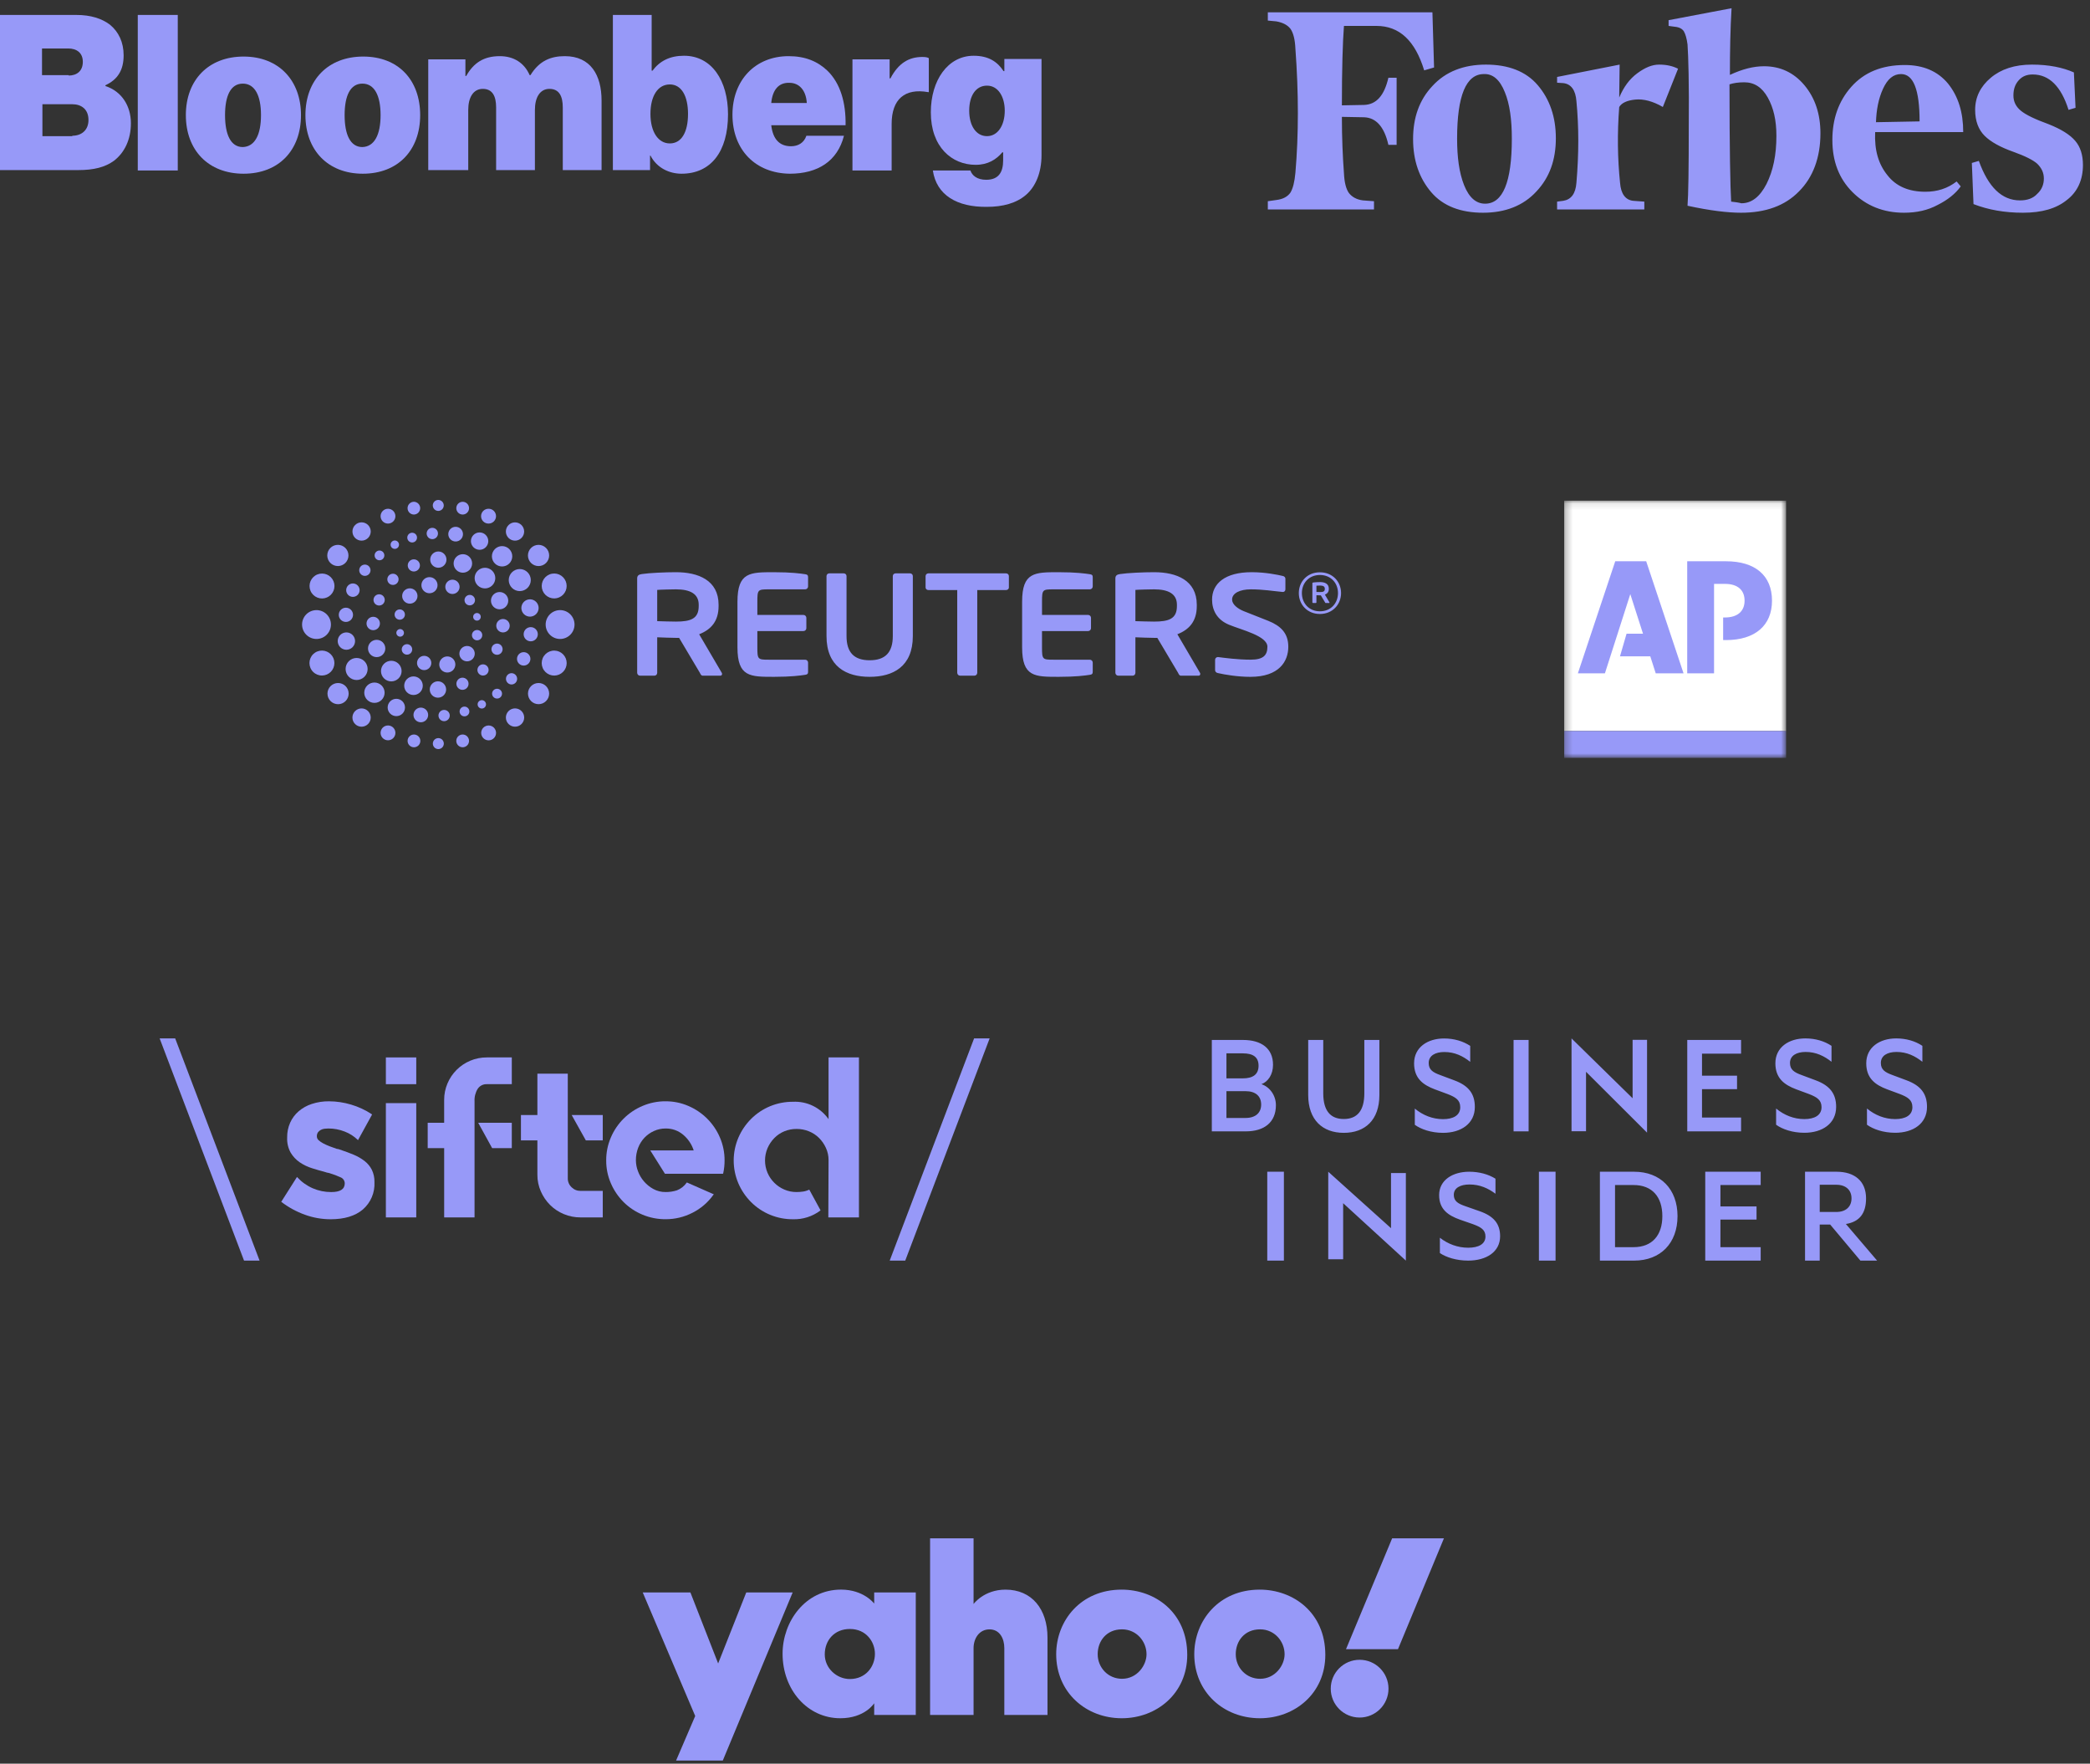 <?xml version="1.0" encoding="UTF-8"?>
<svg xmlns="http://www.w3.org/2000/svg" width="301" height="254" viewBox="0 0 301 254" fill="none">
  <rect x="0" y="0" width="301" height="254" fill="#333333" stroke="none"/>
  <g clip-path="url(#clip0_6876_61270)">
    <path d="M0 2.152H10.997C13.091 2.152 14.662 2.676 15.826 3.548C17.106 4.596 17.805 6.108 17.805 7.97C17.805 10.123 16.932 11.461 15.186 12.276V12.392C17.514 13.149 18.852 15.243 18.852 17.745C18.852 20.131 17.921 21.993 16.408 23.157C15.128 24.087 13.499 24.495 11.288 24.495H0V2.152ZM9.891 10.88C11.055 10.88 11.928 10.239 11.928 8.901C11.928 7.621 11.055 6.981 9.833 6.981H6.051V10.821H9.891V10.88ZM10.415 19.549C11.753 19.549 12.742 18.735 12.742 17.28C12.742 15.709 11.695 15.011 10.415 15.011H6.109V19.607H10.415V19.549Z" fill="#9799F8"></path>
    <path d="M19.842 2.152H25.602V24.553H19.842V2.152Z" fill="#9799F8"></path>
    <path d="M26.766 16.581C26.766 11.52 30.024 8.145 35.086 8.145C40.148 8.145 43.348 11.578 43.348 16.581C43.348 21.644 40.148 25.018 35.086 25.018C30.024 25.018 26.766 21.644 26.766 16.581ZM37.588 16.581C37.588 13.789 36.715 12.043 34.97 12.043C33.224 12.043 32.41 13.789 32.41 16.581C32.41 19.374 33.224 21.178 34.97 21.178C36.715 21.12 37.588 19.374 37.588 16.581Z" fill="#9799F8"></path>
    <path d="M43.988 16.581C43.988 11.52 47.247 8.145 52.309 8.145C57.371 8.145 60.513 11.52 60.513 16.581C60.513 21.644 57.313 25.018 52.251 25.018C47.247 25.018 43.988 21.644 43.988 16.581ZM54.811 16.581C54.811 13.789 53.938 12.043 52.192 12.043C50.447 12.043 49.632 13.789 49.632 16.581C49.632 19.374 50.447 21.178 52.192 21.178C53.938 21.12 54.811 19.374 54.811 16.581Z" fill="#9799F8"></path>
    <path d="M61.676 8.552H67.029V10.938H67.145C68.192 9.076 69.647 8.087 71.975 8.087C74.011 8.087 75.524 9.076 76.28 10.821H76.397C77.677 8.727 79.364 8.087 81.342 8.087C85.066 8.087 86.637 10.821 86.637 14.487V24.495H81.051V15.476C81.051 13.847 80.528 12.8 79.131 12.8C77.735 12.8 77.037 14.08 77.037 15.825V24.495H71.451V15.476C71.451 13.847 70.927 12.8 69.531 12.8C68.134 12.8 67.436 14.08 67.436 15.825V24.495H61.676V8.552Z" fill="#9799F8"></path>
    <path d="M93.677 22.4H93.619V24.495H88.266V2.152H93.851V10.181H93.968C95.015 8.785 96.47 8.028 98.506 8.028C102.521 8.028 104.848 11.636 104.848 16.465C104.848 21.876 102.346 25.018 98.157 25.018C96.412 25.018 94.608 24.204 93.677 22.4ZM99.088 16.407C99.088 13.847 98.157 12.16 96.47 12.16C94.724 12.16 93.677 13.847 93.677 16.407C93.677 18.967 94.782 20.655 96.47 20.655C98.157 20.655 99.088 19.025 99.088 16.407Z" fill="#9799F8"></path>
    <path d="M105.488 16.523C105.488 11.52 108.805 8.087 113.576 8.087C115.962 8.087 117.765 8.843 119.162 10.181C121.024 11.985 121.838 14.778 121.78 18.036H111.074C111.307 20.015 112.238 21.062 113.925 21.062C114.914 21.062 115.787 20.596 116.136 19.549H121.547C120.616 23.215 117.765 25.018 113.751 25.018C108.805 24.96 105.488 21.585 105.488 16.523ZM111.074 14.836H116.194C116.078 12.916 115.031 11.927 113.692 11.927C112.121 11.869 111.249 12.974 111.074 14.836Z" fill="#9799F8"></path>
    <path d="M128.123 11.287H128.239C129.403 9.076 130.915 8.203 132.835 8.203C133.301 8.203 133.592 8.261 133.766 8.378V13.265H133.65C130.334 12.683 128.413 14.254 128.413 17.862V24.553H122.77V8.552H128.123V11.287Z" fill="#9799F8"></path>
    <path d="M134.348 24.553H139.759C139.991 25.251 140.69 25.891 142.028 25.891C143.832 25.891 144.472 24.786 144.472 23.098V21.935H144.355C143.483 22.982 142.261 23.738 140.515 23.738C137.082 23.738 134.057 21.178 134.057 16.174C134.057 11.578 136.5 8.029 140.224 8.029C142.377 8.029 143.657 8.901 144.53 10.24H144.646V8.494H149.999V22.342C149.999 24.902 149.126 26.88 147.788 28.044C146.392 29.266 144.414 29.79 142.144 29.79C137.839 29.848 134.871 28.102 134.348 24.553ZM144.704 15.942C144.704 13.963 143.773 12.334 142.144 12.334C140.573 12.334 139.584 13.731 139.584 15.942C139.584 18.095 140.573 19.607 142.144 19.607C143.715 19.607 144.704 18.036 144.704 15.942Z" fill="#9799F8"></path>
  </g>
  <path d="M249.14 10.785C249.14 7.348 249.199 4.148 249.377 1.185L240.31 2.904V3.733L241.199 3.852C241.851 3.911 242.266 4.148 242.503 4.504C242.74 4.919 242.918 5.511 243.036 6.4C243.155 8.119 243.273 12.03 243.214 18.193C243.214 24.296 243.155 28.148 243.036 29.63C246.296 30.341 248.844 30.637 250.74 30.637C254.296 30.637 257.081 29.63 259.096 27.556C261.11 25.541 262.177 22.696 262.177 19.2C262.177 16.415 261.407 14.104 259.866 12.267C258.325 10.43 256.37 9.541 254.058 9.541C252.518 9.541 250.918 9.956 249.14 10.785ZM249.318 29.037C249.199 27.141 249.081 21.452 249.081 12.148C249.614 11.97 250.325 11.852 251.214 11.852C252.636 11.852 253.762 12.563 254.592 14.045C255.421 15.526 255.836 17.304 255.836 19.556C255.836 22.341 255.362 24.593 254.414 26.489C253.466 28.326 252.281 29.274 250.799 29.274C250.325 29.156 249.851 29.096 249.318 29.037ZM206.296 1.778H182.592V2.963L183.836 3.082C184.784 3.259 185.436 3.615 185.851 4.148C186.266 4.741 186.503 5.689 186.562 6.993C187.036 13.393 187.036 19.378 186.562 24.889C186.444 26.193 186.207 27.141 185.851 27.733C185.436 28.326 184.784 28.682 183.836 28.8L182.592 28.978V30.163H197.881V28.978L196.281 28.859C195.333 28.741 194.681 28.326 194.266 27.793C193.851 27.2 193.614 26.252 193.555 24.948C193.377 22.578 193.258 19.852 193.258 16.83L196.458 16.889C198.177 16.948 199.362 18.252 199.955 20.859H201.14V11.2H199.955C199.362 13.748 198.236 15.052 196.458 15.111L193.258 15.171C193.258 9.837 193.377 6.045 193.555 3.733H198.236C201.555 3.733 203.807 5.867 205.11 10.133L206.533 9.719L206.296 1.778ZM203.51 20.03C203.51 23.111 204.399 25.659 206.118 27.674C207.836 29.689 210.384 30.637 213.584 30.637C216.784 30.637 219.392 29.63 221.288 27.556C223.184 25.541 224.073 22.993 224.073 19.911C224.073 16.83 223.184 14.282 221.466 12.267C219.747 10.252 217.199 9.304 213.999 9.304C210.799 9.304 208.192 10.311 206.296 12.385C204.399 14.4 203.51 16.948 203.51 20.03ZM216.725 13.274C217.436 14.993 217.733 17.245 217.733 19.971C217.733 26.252 216.429 29.334 213.881 29.334C212.577 29.334 211.57 28.445 210.858 26.667C210.147 24.889 209.851 22.637 209.851 19.971C209.851 13.748 211.155 10.667 213.703 10.667C215.007 10.607 216.014 11.496 216.725 13.274ZM266.799 27.674C268.755 29.63 271.244 30.637 274.207 30.637C276.044 30.637 277.644 30.282 279.066 29.511C280.488 28.8 281.614 27.911 282.384 26.845L281.792 26.133C280.488 27.141 279.007 27.615 277.288 27.615C274.918 27.615 273.081 26.845 271.836 25.245C270.533 23.645 269.94 21.63 270.058 19.022H282.74C282.74 16.178 282.029 13.867 280.547 12.03C279.066 10.252 276.992 9.363 274.325 9.363C271.007 9.363 268.458 10.43 266.621 12.504C264.784 14.578 263.896 17.126 263.896 20.148C263.896 23.23 264.844 25.719 266.799 27.674ZM271.184 12.8C271.836 11.378 272.666 10.667 273.792 10.667C275.57 10.667 276.458 12.919 276.458 17.482L270.177 17.6C270.236 15.822 270.533 14.222 271.184 12.8ZM298.681 10.43C297.081 9.719 295.066 9.304 292.636 9.304C290.147 9.304 288.192 9.956 286.71 11.2C285.229 12.445 284.458 13.985 284.458 15.822C284.458 17.422 284.933 18.667 285.821 19.556C286.71 20.445 288.133 21.215 289.97 21.867C291.629 22.459 292.814 23.052 293.407 23.585C293.999 24.178 294.355 24.83 294.355 25.719C294.355 26.548 294.058 27.319 293.407 27.911C292.814 28.563 291.984 28.859 290.918 28.859C288.31 28.859 286.355 26.963 284.992 23.171L283.984 23.467L284.221 29.393C286.355 30.222 288.725 30.637 291.333 30.637C294.058 30.637 296.133 30.045 297.673 28.8C299.214 27.615 299.984 25.896 299.984 23.763C299.984 22.341 299.629 21.156 298.858 20.267C298.088 19.378 296.844 18.608 295.066 17.896C293.11 17.185 291.747 16.534 291.036 15.941C290.325 15.348 289.97 14.637 289.97 13.748C289.97 12.859 290.207 12.148 290.74 11.556C291.273 10.963 291.925 10.726 292.755 10.726C295.125 10.726 296.844 12.445 297.91 15.822L298.918 15.526L298.681 10.43ZM241.673 9.896C240.844 9.482 239.955 9.304 238.947 9.304C237.94 9.304 236.933 9.719 235.807 10.548C234.681 11.378 233.851 12.504 233.199 14.045L233.258 9.304L224.251 11.082V11.911L225.14 11.97C226.266 12.089 226.918 12.978 227.036 14.578C227.392 18.252 227.392 22.163 227.036 26.311C226.918 27.911 226.266 28.741 225.14 28.919L224.251 29.037V30.163H236.814V29.037L235.214 28.919C234.088 28.8 233.436 27.911 233.318 26.311C232.962 22.874 232.903 19.2 233.199 15.408C233.555 14.815 234.325 14.459 235.51 14.341C236.696 14.222 238.058 14.578 239.481 15.408L241.673 9.896Z" fill="#9799F8"></path>
  <g clip-path="url(#clip1_6876_61270)">
    <path d="M82.743 89.943C82.743 90.495 82.524 91.023 82.134 91.413C81.744 91.803 81.215 92.022 80.664 92.022C80.113 92.022 79.584 91.803 79.194 91.413C78.805 91.023 78.585 90.495 78.585 89.943C78.585 89.392 78.805 88.863 79.194 88.473C79.584 88.084 80.113 87.865 80.664 87.865C81.215 87.865 81.744 88.084 82.134 88.473C82.524 88.863 82.743 89.392 82.743 89.943ZM76.359 86.309C76.193 86.306 76.028 86.336 75.873 86.397C75.719 86.458 75.578 86.55 75.46 86.666C75.341 86.782 75.247 86.921 75.183 87.074C75.118 87.227 75.085 87.392 75.085 87.558C75.085 87.724 75.118 87.888 75.183 88.042C75.247 88.195 75.341 88.334 75.46 88.45C75.578 88.566 75.719 88.657 75.873 88.719C76.028 88.78 76.193 88.81 76.359 88.806C76.684 88.797 76.993 88.662 77.219 88.429C77.446 88.195 77.573 87.883 77.573 87.558C77.573 87.233 77.446 86.921 77.219 86.688C76.993 86.454 76.684 86.319 76.359 86.309ZM74.884 81.952C74.673 81.948 74.464 81.986 74.268 82.064C74.072 82.143 73.894 82.259 73.743 82.407C73.593 82.555 73.473 82.731 73.392 82.925C73.31 83.12 73.268 83.329 73.268 83.54C73.268 83.751 73.31 83.96 73.392 84.154C73.473 84.349 73.593 84.525 73.743 84.673C73.894 84.82 74.072 84.937 74.268 85.015C74.464 85.093 74.673 85.132 74.884 85.128C75.301 85.12 75.697 84.95 75.989 84.653C76.281 84.356 76.444 83.956 76.444 83.54C76.444 83.123 76.281 82.724 75.989 82.427C75.697 82.13 75.301 81.959 74.884 81.952ZM72.31 78.647C71.921 78.647 71.548 78.801 71.273 79.077C70.998 79.352 70.843 79.725 70.843 80.114C70.843 80.503 70.998 80.876 71.273 81.151C71.548 81.427 71.921 81.581 72.31 81.581C72.7 81.581 73.073 81.427 73.348 81.151C73.623 80.876 73.778 80.503 73.778 80.114C73.778 79.725 73.623 79.352 73.348 79.077C73.073 78.801 72.7 78.647 72.31 78.647ZM69.073 76.678C68.908 76.678 68.746 76.71 68.594 76.773C68.442 76.836 68.304 76.928 68.188 77.044C68.072 77.16 67.98 77.298 67.917 77.45C67.854 77.602 67.822 77.764 67.822 77.929C67.822 78.093 67.854 78.256 67.917 78.407C67.98 78.559 68.072 78.697 68.188 78.813C68.304 78.929 68.442 79.022 68.594 79.084C68.746 79.147 68.908 79.18 69.073 79.18C69.404 79.18 69.723 79.048 69.957 78.813C70.192 78.579 70.323 78.26 70.323 77.929C70.323 77.597 70.192 77.279 69.957 77.044C69.723 76.81 69.404 76.678 69.073 76.678ZM65.643 75.868C65.502 75.865 65.362 75.89 65.231 75.941C65.1 75.993 64.981 76.071 64.88 76.169C64.779 76.268 64.7 76.385 64.645 76.515C64.59 76.645 64.562 76.784 64.562 76.925C64.562 77.066 64.59 77.206 64.645 77.335C64.7 77.465 64.779 77.583 64.88 77.681C64.981 77.78 65.1 77.858 65.231 77.909C65.362 77.961 65.502 77.986 65.643 77.983C65.92 77.977 66.183 77.863 66.376 77.665C66.57 77.468 66.678 77.202 66.678 76.925C66.678 76.649 66.57 76.383 66.376 76.185C66.183 75.988 65.92 75.874 65.643 75.868ZM62.282 76.016C62.173 76.013 62.065 76.032 61.964 76.072C61.862 76.112 61.77 76.171 61.692 76.247C61.614 76.323 61.552 76.414 61.51 76.514C61.468 76.615 61.446 76.722 61.446 76.831C61.446 76.94 61.468 77.048 61.51 77.148C61.552 77.248 61.614 77.339 61.692 77.415C61.77 77.491 61.862 77.551 61.964 77.591C62.065 77.63 62.173 77.649 62.282 77.647C62.495 77.641 62.697 77.553 62.846 77.401C62.994 77.248 63.077 77.044 63.077 76.831C63.077 76.618 62.994 76.414 62.846 76.261C62.697 76.109 62.495 76.021 62.282 76.016ZM59.358 76.721C59.172 76.721 58.993 76.795 58.861 76.927C58.73 77.058 58.656 77.237 58.656 77.423C58.656 77.609 58.73 77.787 58.861 77.919C58.993 78.051 59.172 78.125 59.358 78.125C59.544 78.125 59.722 78.051 59.854 77.919C59.985 77.787 60.059 77.609 60.059 77.423C60.059 77.237 59.985 77.058 59.854 76.927C59.722 76.795 59.544 76.721 59.358 76.721ZM56.858 77.837C56.698 77.837 56.544 77.9 56.43 78.014C56.317 78.127 56.253 78.281 56.253 78.442C56.253 78.603 56.317 78.757 56.43 78.87C56.544 78.984 56.698 79.047 56.858 79.047C57.019 79.047 57.173 78.984 57.286 78.87C57.4 78.757 57.464 78.603 57.464 78.442C57.464 78.281 57.4 78.127 57.286 78.014C57.173 77.9 57.019 77.837 56.858 77.837ZM54.653 79.284C54.466 79.284 54.288 79.358 54.156 79.49C54.024 79.621 53.95 79.8 53.95 79.986C53.95 80.173 54.024 80.352 54.156 80.483C54.288 80.615 54.466 80.689 54.653 80.689C54.839 80.689 55.018 80.615 55.15 80.483C55.281 80.352 55.355 80.173 55.355 79.986C55.355 79.8 55.281 79.621 55.15 79.49C55.018 79.358 54.839 79.284 54.653 79.284ZM52.569 81.309C52.46 81.306 52.352 81.325 52.251 81.365C52.15 81.405 52.058 81.464 51.98 81.54C51.903 81.616 51.841 81.706 51.799 81.806C51.757 81.906 51.735 82.014 51.735 82.123C51.735 82.231 51.757 82.338 51.799 82.439C51.841 82.539 51.903 82.629 51.98 82.705C52.058 82.781 52.15 82.84 52.251 82.88C52.352 82.92 52.46 82.939 52.569 82.936C52.781 82.931 52.983 82.843 53.131 82.691C53.279 82.539 53.362 82.335 53.362 82.123C53.362 81.91 53.279 81.706 53.131 81.554C52.983 81.402 52.781 81.314 52.569 81.309ZM50.824 84.026C50.568 84.026 50.322 84.128 50.14 84.309C49.959 84.49 49.857 84.737 49.857 84.993C49.857 85.249 49.959 85.495 50.14 85.677C50.322 85.858 50.568 85.96 50.824 85.96C51.08 85.96 51.326 85.858 51.508 85.677C51.689 85.496 51.791 85.25 51.791 84.993C51.791 84.737 51.689 84.491 51.508 84.31C51.326 84.128 51.08 84.026 50.824 84.026ZM49.816 87.518C49.544 87.518 49.283 87.626 49.091 87.819C48.898 88.011 48.79 88.272 48.79 88.544C48.79 88.816 48.898 89.077 49.091 89.269C49.283 89.461 49.544 89.569 49.816 89.569C50.088 89.569 50.349 89.461 50.541 89.269C50.733 89.077 50.842 88.816 50.842 88.544C50.842 88.272 50.733 88.011 50.541 87.819C50.349 87.626 50.088 87.518 49.816 87.518ZM49.887 91.076C49.723 91.076 49.56 91.108 49.409 91.171C49.257 91.234 49.119 91.326 49.003 91.442C48.887 91.558 48.795 91.696 48.732 91.847C48.67 91.999 48.637 92.162 48.637 92.326C48.637 92.49 48.67 92.652 48.732 92.804C48.795 92.956 48.887 93.094 49.003 93.21C49.119 93.326 49.257 93.418 49.409 93.48C49.56 93.543 49.723 93.576 49.887 93.576C50.219 93.576 50.536 93.444 50.771 93.21C51.005 92.975 51.137 92.657 51.137 92.326C51.137 91.994 51.005 91.676 50.771 91.442C50.536 91.208 50.219 91.076 49.887 91.076ZM51.36 94.757C50.939 94.757 50.536 94.924 50.238 95.222C49.94 95.52 49.773 95.923 49.773 96.344C49.773 96.765 49.94 97.169 50.238 97.467C50.536 97.764 50.939 97.932 51.36 97.932C51.781 97.932 52.185 97.764 52.483 97.467C52.78 97.169 52.947 96.765 52.947 96.344C52.947 95.923 52.78 95.52 52.483 95.222C52.185 94.924 51.781 94.757 51.36 94.757ZM53.953 98.295C53.758 98.291 53.565 98.326 53.384 98.399C53.203 98.471 53.038 98.578 52.899 98.715C52.76 98.851 52.65 99.014 52.574 99.193C52.499 99.373 52.46 99.566 52.46 99.761C52.46 99.956 52.499 100.148 52.574 100.328C52.65 100.508 52.76 100.67 52.899 100.807C53.038 100.943 53.203 101.051 53.384 101.123C53.565 101.195 53.758 101.23 53.953 101.227C54.337 101.219 54.703 101.062 54.972 100.788C55.241 100.514 55.392 100.145 55.392 99.761C55.392 99.377 55.241 99.008 54.972 98.734C54.703 98.46 54.337 98.302 53.953 98.295ZM57.078 100.639C56.747 100.639 56.429 100.77 56.195 101.004C55.961 101.238 55.829 101.556 55.829 101.887C55.829 102.218 55.961 102.535 56.195 102.77C56.429 103.004 56.747 103.135 57.078 103.135C57.409 103.135 57.726 103.004 57.96 102.77C58.194 102.535 58.326 102.218 58.326 101.887C58.326 101.556 58.194 101.238 57.96 101.004C57.726 100.77 57.409 100.639 57.078 100.639ZM60.606 101.906C60.326 101.906 60.057 102.018 59.859 102.216C59.66 102.414 59.549 102.683 59.549 102.963C59.549 103.243 59.66 103.512 59.859 103.71C60.057 103.908 60.326 104.02 60.606 104.02C60.886 104.02 61.155 103.908 61.353 103.71C61.551 103.512 61.662 103.243 61.662 102.963C61.662 102.683 61.551 102.414 61.353 102.216C61.155 102.018 60.886 101.906 60.606 101.906ZM63.961 102.238C63.855 102.238 63.749 102.259 63.65 102.3C63.552 102.341 63.462 102.401 63.387 102.476C63.311 102.552 63.252 102.641 63.211 102.74C63.17 102.838 63.149 102.944 63.149 103.05C63.149 103.157 63.17 103.263 63.211 103.361C63.252 103.46 63.311 103.549 63.387 103.625C63.462 103.7 63.552 103.76 63.65 103.801C63.749 103.842 63.855 103.863 63.961 103.863C64.177 103.863 64.383 103.777 64.536 103.625C64.688 103.473 64.773 103.266 64.773 103.05C64.773 102.835 64.688 102.628 64.536 102.476C64.383 102.324 64.177 102.238 63.961 102.238ZM66.894 101.76C66.707 101.76 66.529 101.834 66.397 101.966C66.265 102.097 66.191 102.276 66.191 102.463C66.191 102.649 66.265 102.828 66.397 102.96C66.529 103.092 66.707 103.166 66.894 103.166C67.08 103.166 67.259 103.092 67.391 102.96C67.523 102.828 67.597 102.649 67.597 102.463C67.597 102.277 67.523 102.098 67.391 101.966C67.259 101.834 67.08 101.76 66.894 101.76V101.76ZM69.391 100.833C69.23 100.833 69.077 100.897 68.963 101.01C68.85 101.123 68.786 101.277 68.786 101.437C68.786 101.597 68.85 101.751 68.963 101.864C69.077 101.978 69.23 102.041 69.391 102.041C69.551 102.041 69.704 101.978 69.818 101.864C69.931 101.751 69.995 101.598 69.995 101.437C69.995 101.277 69.931 101.124 69.818 101.01C69.704 100.897 69.551 100.833 69.391 100.833ZM71.596 99.193C71.502 99.191 71.408 99.207 71.32 99.242C71.233 99.276 71.153 99.327 71.085 99.393C71.018 99.459 70.964 99.537 70.927 99.624C70.891 99.711 70.872 99.804 70.872 99.898C70.872 99.992 70.891 100.086 70.927 100.172C70.964 100.259 71.018 100.338 71.085 100.403C71.153 100.469 71.233 100.521 71.32 100.555C71.408 100.589 71.502 100.606 71.596 100.603C71.783 100.603 71.962 100.529 72.094 100.397C72.227 100.264 72.301 100.085 72.301 99.898C72.301 99.711 72.227 99.532 72.094 99.399C71.962 99.267 71.783 99.193 71.596 99.193ZM73.683 96.946C73.467 96.946 73.26 97.032 73.106 97.185C72.954 97.338 72.868 97.545 72.868 97.762C72.868 97.978 72.954 98.186 73.106 98.338C73.26 98.492 73.467 98.577 73.683 98.577C73.896 98.572 74.098 98.484 74.247 98.332C74.396 98.179 74.479 97.975 74.479 97.762C74.479 97.549 74.396 97.345 74.247 97.192C74.098 97.04 73.896 96.951 73.683 96.946ZM75.424 93.921C75.167 93.921 74.921 94.023 74.74 94.204C74.559 94.385 74.457 94.631 74.457 94.888C74.457 95.144 74.559 95.39 74.74 95.571C74.921 95.752 75.167 95.854 75.424 95.854C75.68 95.854 75.926 95.752 76.107 95.571C76.288 95.39 76.39 95.144 76.39 94.888C76.39 94.631 76.288 94.386 76.107 94.204C75.926 94.023 75.68 93.921 75.424 93.921ZM76.435 90.317C76.301 90.317 76.168 90.344 76.045 90.395C75.921 90.446 75.808 90.522 75.713 90.616C75.619 90.711 75.543 90.824 75.492 90.948C75.441 91.071 75.415 91.204 75.415 91.338C75.415 91.472 75.441 91.605 75.492 91.729C75.543 91.852 75.619 91.965 75.713 92.06C75.808 92.154 75.921 92.23 76.045 92.281C76.168 92.332 76.301 92.359 76.435 92.359C76.706 92.359 76.965 92.251 77.157 92.06C77.348 91.868 77.456 91.609 77.456 91.338C77.456 91.067 77.348 90.808 77.157 90.616C76.965 90.425 76.706 90.317 76.435 90.317ZM72.439 89.144C72.183 89.144 71.936 89.246 71.755 89.428C71.573 89.61 71.471 89.856 71.471 90.113C71.471 90.37 71.573 90.616 71.755 90.798C71.936 90.979 72.183 91.081 72.439 91.081C72.696 91.081 72.942 90.979 73.124 90.798C73.306 90.616 73.408 90.37 73.408 90.113C73.408 89.856 73.306 89.61 73.124 89.428C72.942 89.247 72.696 89.144 72.439 89.144ZM68.691 88.283C68.546 88.283 68.406 88.341 68.303 88.443C68.2 88.546 68.142 88.686 68.142 88.831C68.142 88.977 68.2 89.116 68.303 89.219C68.406 89.322 68.546 89.38 68.691 89.38C68.836 89.38 68.976 89.322 69.079 89.219C69.182 89.116 69.239 88.977 69.239 88.831C69.239 88.686 69.182 88.546 69.079 88.443C68.976 88.341 68.836 88.283 68.691 88.283ZM67.654 85.675C67.454 85.675 67.263 85.755 67.121 85.896C66.98 86.038 66.9 86.229 66.9 86.429C66.9 86.629 66.98 86.821 67.121 86.963C67.263 87.104 67.454 87.183 67.654 87.183C67.854 87.183 68.046 87.104 68.188 86.963C68.329 86.821 68.409 86.629 68.409 86.429C68.409 86.229 68.329 86.037 68.188 85.896C68.046 85.754 67.854 85.675 67.654 85.675ZM65.193 83.485C65.055 83.48 64.918 83.504 64.789 83.554C64.66 83.603 64.543 83.679 64.444 83.775C64.345 83.871 64.266 83.985 64.213 84.112C64.159 84.239 64.131 84.376 64.131 84.514C64.131 84.652 64.159 84.788 64.213 84.915C64.266 85.042 64.345 85.157 64.444 85.253C64.543 85.349 64.66 85.424 64.789 85.474C64.918 85.524 65.055 85.547 65.193 85.543C65.46 85.534 65.714 85.422 65.9 85.23C66.086 85.038 66.19 84.781 66.19 84.514C66.19 84.246 66.086 83.989 65.9 83.797C65.714 83.605 65.46 83.493 65.193 83.485ZM61.852 83.115C61.544 83.115 61.248 83.237 61.031 83.455C60.813 83.673 60.691 83.968 60.691 84.276C60.691 84.584 60.813 84.879 61.031 85.097C61.248 85.315 61.544 85.437 61.852 85.437C62.16 85.437 62.455 85.315 62.673 85.097C62.891 84.879 63.013 84.584 63.013 84.276C63.013 83.968 62.891 83.673 62.673 83.455C62.455 83.237 62.16 83.115 61.852 83.115ZM59.022 84.728C58.729 84.728 58.448 84.844 58.241 85.051C58.034 85.258 57.918 85.539 57.918 85.832C57.918 86.125 58.034 86.406 58.241 86.613C58.448 86.82 58.729 86.936 59.022 86.936C59.315 86.936 59.596 86.82 59.803 86.613C60.01 86.406 60.127 86.125 60.127 85.832C60.127 85.539 60.01 85.258 59.803 85.051C59.596 84.844 59.315 84.728 59.022 84.728ZM57.572 87.763C57.375 87.763 57.186 87.841 57.046 87.98C56.907 88.12 56.828 88.309 56.828 88.506C56.828 88.703 56.907 88.892 57.046 89.032C57.186 89.171 57.375 89.249 57.572 89.249C57.769 89.249 57.959 89.171 58.098 89.032C58.237 88.892 58.316 88.703 58.316 88.506C58.316 88.308 58.237 88.119 58.098 87.98C57.959 87.84 57.769 87.763 57.572 87.763ZM57.63 90.596C57.485 90.596 57.345 90.654 57.243 90.756C57.14 90.859 57.082 90.998 57.082 91.143C57.082 91.289 57.14 91.428 57.243 91.531C57.345 91.633 57.485 91.691 57.63 91.691C57.775 91.691 57.914 91.633 58.017 91.531C58.12 91.428 58.177 91.289 58.177 91.143C58.177 90.998 58.12 90.859 58.017 90.756C57.914 90.654 57.775 90.596 57.63 90.596ZM58.612 92.771C58.412 92.771 58.22 92.851 58.079 92.992C57.937 93.134 57.858 93.326 57.858 93.526C57.858 93.726 57.937 93.918 58.079 94.059C58.22 94.201 58.412 94.28 58.612 94.28C58.812 94.28 59.004 94.201 59.146 94.059C59.287 93.918 59.367 93.726 59.367 93.526C59.367 93.326 59.287 93.134 59.146 92.992C59.004 92.851 58.812 92.771 58.612 92.771ZM61.089 94.45C60.816 94.45 60.554 94.558 60.361 94.751C60.169 94.944 60.06 95.206 60.06 95.479C60.06 95.751 60.169 96.013 60.361 96.206C60.554 96.399 60.816 96.507 61.089 96.507C61.362 96.507 61.623 96.399 61.816 96.206C62.009 96.013 62.117 95.751 62.117 95.479C62.117 95.206 62.009 94.944 61.816 94.751C61.623 94.558 61.362 94.45 61.089 94.45ZM64.42 94.535C64.113 94.535 63.818 94.657 63.6 94.875C63.383 95.092 63.261 95.387 63.261 95.695C63.261 96.002 63.383 96.297 63.6 96.515C63.818 96.732 64.113 96.854 64.42 96.854C64.728 96.854 65.023 96.732 65.24 96.515C65.457 96.297 65.58 96.002 65.58 95.695C65.58 95.387 65.457 95.092 65.24 94.875C65.023 94.657 64.728 94.535 64.42 94.535ZM67.267 93.029C66.973 93.029 66.691 93.146 66.484 93.353C66.276 93.561 66.159 93.843 66.159 94.136C66.159 94.43 66.276 94.712 66.484 94.919C66.691 95.127 66.973 95.243 67.267 95.243C67.56 95.243 67.842 95.127 68.05 94.919C68.257 94.712 68.374 94.43 68.374 94.136C68.374 93.843 68.257 93.561 68.05 93.353C67.842 93.146 67.56 93.029 67.267 93.029ZM68.712 90.729C68.614 90.729 68.517 90.748 68.427 90.785C68.337 90.823 68.255 90.877 68.185 90.947C68.116 91.016 68.061 91.098 68.024 91.188C67.987 91.278 67.967 91.375 67.967 91.473C67.967 91.571 67.987 91.668 68.024 91.758C68.061 91.848 68.116 91.93 68.185 91.999C68.255 92.069 68.337 92.124 68.427 92.161C68.517 92.198 68.614 92.218 68.712 92.218C68.909 92.218 69.099 92.139 69.238 91.999C69.378 91.86 69.456 91.671 69.456 91.473C69.456 91.276 69.378 91.086 69.238 90.947C69.099 90.807 68.909 90.729 68.712 90.729ZM71.953 85.261C71.623 85.261 71.306 85.392 71.073 85.625C70.839 85.859 70.708 86.175 70.708 86.506C70.708 86.836 70.839 87.152 71.073 87.386C71.306 87.619 71.623 87.751 71.953 87.751C72.283 87.751 72.6 87.619 72.833 87.386C73.067 87.152 73.198 86.836 73.198 86.506C73.198 86.175 73.067 85.859 72.833 85.625C72.6 85.392 72.283 85.261 71.953 85.261ZM69.844 81.766C69.45 81.766 69.071 81.923 68.792 82.202C68.513 82.481 68.356 82.859 68.356 83.254C68.356 83.649 68.513 84.027 68.792 84.306C69.071 84.585 69.45 84.742 69.844 84.742C70.239 84.742 70.617 84.585 70.896 84.306C71.175 84.027 71.332 83.649 71.332 83.254C71.332 82.859 71.175 82.481 70.896 82.202C70.617 81.923 70.239 81.766 69.844 81.766ZM66.662 79.811C66.308 79.811 65.969 79.951 65.719 80.201C65.469 80.451 65.328 80.79 65.328 81.144C65.328 81.498 65.469 81.837 65.719 82.087C65.969 82.338 66.308 82.478 66.662 82.478C67.016 82.478 67.355 82.338 67.605 82.087C67.856 81.837 67.996 81.498 67.996 81.144C67.996 80.79 67.856 80.451 67.605 80.201C67.355 79.951 67.016 79.811 66.662 79.811ZM63.13 79.422C62.819 79.422 62.522 79.545 62.302 79.765C62.082 79.984 61.959 80.282 61.959 80.593C61.959 80.903 62.082 81.201 62.302 81.421C62.522 81.641 62.819 81.764 63.13 81.764C63.441 81.764 63.739 81.641 63.958 81.421C64.178 81.201 64.301 80.903 64.301 80.593C64.301 80.282 64.178 79.984 63.958 79.765C63.739 79.545 63.441 79.422 63.13 79.422ZM59.599 80.553C59.367 80.553 59.144 80.645 58.98 80.81C58.816 80.974 58.723 81.197 58.723 81.429C58.723 81.661 58.816 81.884 58.98 82.049C59.144 82.213 59.367 82.305 59.599 82.305C59.832 82.305 60.055 82.213 60.219 82.049C60.383 81.884 60.476 81.661 60.476 81.429C60.476 81.196 60.383 80.974 60.219 80.809C60.055 80.645 59.832 80.553 59.599 80.553ZM56.617 82.626C56.509 82.622 56.401 82.64 56.3 82.679C56.199 82.718 56.107 82.777 56.029 82.852C55.951 82.927 55.889 83.017 55.847 83.117C55.804 83.216 55.782 83.324 55.782 83.432C55.782 83.54 55.804 83.647 55.847 83.747C55.889 83.847 55.951 83.937 56.029 84.012C56.107 84.087 56.199 84.146 56.3 84.185C56.401 84.224 56.509 84.242 56.617 84.238C56.828 84.233 57.028 84.145 57.174 83.995C57.321 83.844 57.404 83.642 57.404 83.432C57.404 83.221 57.321 83.019 57.174 82.869C57.028 82.718 56.828 82.631 56.617 82.626ZM54.601 85.586C54.387 85.586 54.181 85.671 54.029 85.823C53.877 85.975 53.792 86.181 53.792 86.395C53.792 86.61 53.877 86.816 54.029 86.968C54.181 87.12 54.387 87.205 54.601 87.205C54.816 87.205 55.022 87.12 55.174 86.968C55.326 86.816 55.411 86.61 55.411 86.395C55.411 86.181 55.326 85.975 55.174 85.823C55.022 85.671 54.816 85.586 54.601 85.586V85.586ZM53.752 88.827C53.496 88.827 53.251 88.929 53.07 89.11C52.889 89.29 52.787 89.536 52.787 89.792C52.787 90.048 52.889 90.293 53.07 90.474C53.251 90.655 53.496 90.757 53.752 90.757C54.008 90.757 54.254 90.655 54.435 90.474C54.616 90.293 54.717 90.048 54.717 89.792C54.717 89.536 54.616 89.29 54.435 89.11C54.254 88.929 54.008 88.827 53.752 88.827ZM54.246 92.143C53.916 92.143 53.599 92.275 53.365 92.508C53.131 92.742 53 93.059 53 93.39C53 93.72 53.131 94.037 53.365 94.271C53.599 94.505 53.916 94.636 54.246 94.636C54.577 94.636 54.894 94.505 55.127 94.271C55.361 94.037 55.492 93.72 55.492 93.39C55.492 93.059 55.361 92.742 55.127 92.508C54.894 92.275 54.577 92.143 54.246 92.143ZM56.354 95.161C56.159 95.161 55.965 95.199 55.785 95.274C55.605 95.349 55.441 95.458 55.303 95.596C55.166 95.734 55.056 95.897 54.982 96.078C54.907 96.258 54.868 96.451 54.868 96.646C54.868 96.841 54.907 97.034 54.982 97.214C55.056 97.394 55.166 97.558 55.303 97.696C55.441 97.834 55.605 97.943 55.785 98.018C55.965 98.093 56.159 98.131 56.354 98.131C56.747 98.131 57.125 97.974 57.404 97.696C57.682 97.417 57.839 97.04 57.839 96.646C57.839 96.252 57.682 95.874 57.404 95.596C57.125 95.317 56.747 95.161 56.354 95.161ZM59.551 97.414C59.196 97.414 58.855 97.555 58.604 97.806C58.353 98.057 58.212 98.398 58.212 98.753C58.212 99.108 58.353 99.448 58.604 99.699C58.855 99.95 59.196 100.091 59.551 100.091C59.906 100.091 60.246 99.95 60.497 99.699C60.748 99.448 60.889 99.108 60.889 98.753C60.889 98.398 60.748 98.057 60.497 97.806C60.246 97.555 59.906 97.414 59.551 97.414ZM63.072 98.119C62.759 98.119 62.459 98.244 62.238 98.465C62.017 98.686 61.893 98.986 61.893 99.299C61.893 99.612 62.017 99.912 62.238 100.133C62.459 100.354 62.759 100.478 63.072 100.478C63.385 100.478 63.685 100.354 63.906 100.133C64.127 99.912 64.251 99.612 64.251 99.299C64.251 98.986 64.127 98.686 63.906 98.465C63.685 98.244 63.385 98.119 63.072 98.119ZM66.605 97.596C66.49 97.596 66.376 97.619 66.27 97.663C66.164 97.707 66.067 97.771 65.986 97.853C65.905 97.934 65.84 98.031 65.796 98.137C65.752 98.243 65.729 98.357 65.729 98.472C65.729 98.587 65.752 98.701 65.796 98.808C65.84 98.914 65.905 99.01 65.986 99.092C66.067 99.173 66.164 99.238 66.27 99.282C66.376 99.326 66.49 99.348 66.605 99.348C66.838 99.348 67.061 99.256 67.225 99.092C67.389 98.927 67.481 98.705 67.481 98.472C67.481 98.24 67.389 98.017 67.225 97.853C67.061 97.689 66.838 97.596 66.605 97.596ZM69.591 95.677C69.483 95.673 69.375 95.691 69.274 95.73C69.173 95.769 69.08 95.827 69.002 95.903C68.924 95.978 68.862 96.068 68.82 96.168C68.778 96.268 68.756 96.375 68.756 96.483C68.756 96.592 68.778 96.699 68.82 96.799C68.862 96.899 68.924 96.989 69.002 97.064C69.08 97.139 69.173 97.198 69.274 97.237C69.375 97.276 69.483 97.294 69.591 97.29C69.8 97.283 69.999 97.195 70.144 97.044C70.289 96.894 70.37 96.693 70.37 96.483C70.37 96.274 70.289 96.073 70.144 95.923C69.999 95.772 69.8 95.684 69.591 95.677ZM71.606 92.686C71.498 92.684 71.391 92.703 71.291 92.742C71.19 92.781 71.099 92.841 71.022 92.916C70.945 92.991 70.884 93.081 70.842 93.18C70.8 93.279 70.778 93.386 70.778 93.494C70.778 93.601 70.8 93.708 70.842 93.807C70.884 93.906 70.945 93.996 71.022 94.072C71.099 94.147 71.19 94.206 71.291 94.245C71.391 94.284 71.498 94.303 71.606 94.301C71.815 94.293 72.013 94.205 72.158 94.055C72.303 93.904 72.385 93.703 72.385 93.494C72.385 93.285 72.303 93.084 72.158 92.933C72.013 92.783 71.815 92.694 71.606 92.686ZM79.843 82.594C79.605 82.59 79.368 82.633 79.147 82.722C78.926 82.81 78.724 82.942 78.554 83.109C78.385 83.276 78.249 83.475 78.157 83.695C78.065 83.915 78.018 84.151 78.018 84.389C78.018 84.627 78.065 84.863 78.157 85.083C78.249 85.303 78.385 85.502 78.554 85.669C78.724 85.836 78.926 85.968 79.147 86.056C79.368 86.145 79.605 86.188 79.843 86.184C80.314 86.176 80.763 85.984 81.094 85.648C81.424 85.312 81.609 84.86 81.609 84.389C81.609 83.918 81.424 83.466 81.094 83.13C80.763 82.794 80.314 82.602 79.843 82.594ZM77.56 78.467C77.36 78.467 77.161 78.507 76.976 78.583C76.79 78.66 76.622 78.773 76.48 78.915C76.338 79.056 76.225 79.225 76.149 79.41C76.072 79.596 76.032 79.794 76.032 79.995C76.032 80.196 76.072 80.394 76.149 80.58C76.225 80.765 76.338 80.934 76.48 81.076C76.622 81.218 76.79 81.33 76.976 81.407C77.161 81.484 77.36 81.523 77.56 81.523C77.966 81.523 78.354 81.362 78.641 81.076C78.927 80.789 79.089 80.4 79.089 79.995C79.089 79.59 78.927 79.201 78.641 78.915C78.354 78.628 77.966 78.467 77.56 78.467ZM74.172 75.229C73.823 75.229 73.488 75.368 73.241 75.615C72.994 75.862 72.855 76.197 72.855 76.546C72.855 76.895 72.994 77.23 73.241 77.477C73.488 77.724 73.823 77.862 74.172 77.862C74.521 77.862 74.856 77.724 75.103 77.477C75.35 77.23 75.488 76.895 75.488 76.546C75.488 76.197 75.35 75.862 75.103 75.615C74.856 75.368 74.521 75.229 74.172 75.229ZM70.371 73.27C70.229 73.267 70.088 73.292 69.956 73.344C69.824 73.396 69.704 73.475 69.602 73.574C69.501 73.673 69.42 73.792 69.365 73.922C69.31 74.053 69.282 74.194 69.282 74.336C69.282 74.478 69.31 74.618 69.365 74.749C69.42 74.88 69.501 74.999 69.602 75.098C69.704 75.198 69.824 75.275 69.956 75.328C70.088 75.38 70.229 75.405 70.371 75.402C70.654 75.402 70.925 75.29 71.125 75.09C71.325 74.89 71.438 74.619 71.438 74.336C71.438 74.053 71.325 73.782 71.125 73.582C70.925 73.382 70.654 73.269 70.371 73.269V73.27ZM66.634 72.266C66.391 72.266 66.157 72.363 65.985 72.535C65.813 72.707 65.716 72.941 65.716 73.184C65.716 73.428 65.813 73.661 65.985 73.834C66.157 74.006 66.391 74.103 66.634 74.103C66.878 74.103 67.111 74.006 67.284 73.834C67.456 73.661 67.552 73.428 67.552 73.184C67.552 72.941 67.456 72.707 67.284 72.535C67.111 72.363 66.878 72.266 66.634 72.266ZM63.12 72C63.016 72 62.914 72.02 62.818 72.06C62.722 72.1 62.635 72.158 62.562 72.231C62.488 72.305 62.43 72.392 62.39 72.488C62.351 72.583 62.33 72.686 62.33 72.79C62.33 72.894 62.351 72.996 62.39 73.092C62.43 73.188 62.488 73.275 62.562 73.348C62.635 73.422 62.722 73.48 62.818 73.52C62.914 73.559 63.016 73.58 63.12 73.58C63.33 73.58 63.53 73.496 63.678 73.348C63.827 73.2 63.91 72.999 63.91 72.79C63.91 72.58 63.827 72.379 63.678 72.231C63.53 72.083 63.33 72 63.12 72ZM59.617 72.262C59.373 72.262 59.139 72.359 58.966 72.532C58.793 72.704 58.696 72.938 58.696 73.183C58.696 73.427 58.793 73.661 58.966 73.833C59.139 74.006 59.373 74.103 59.617 74.103C59.857 74.097 60.086 73.998 60.254 73.826C60.422 73.654 60.516 73.423 60.516 73.183C60.516 72.942 60.422 72.712 60.254 72.54C60.086 72.368 59.857 72.268 59.617 72.262ZM55.879 73.27C55.739 73.27 55.6 73.297 55.471 73.351C55.341 73.405 55.224 73.483 55.125 73.582C55.026 73.681 54.947 73.799 54.893 73.928C54.84 74.058 54.812 74.197 54.812 74.337C54.812 74.477 54.84 74.616 54.893 74.745C54.947 74.874 55.026 74.992 55.125 75.091C55.224 75.19 55.341 75.269 55.471 75.322C55.6 75.376 55.739 75.404 55.879 75.404C56.162 75.404 56.434 75.291 56.634 75.091C56.834 74.891 56.946 74.62 56.946 74.337C56.946 74.054 56.834 73.782 56.634 73.582C56.434 73.382 56.162 73.27 55.879 73.27ZM52.075 75.225C51.726 75.225 51.391 75.364 51.144 75.611C50.897 75.858 50.758 76.193 50.758 76.543C50.758 76.892 50.897 77.227 51.144 77.475C51.391 77.722 51.726 77.861 52.075 77.861C52.425 77.861 52.76 77.722 53.007 77.475C53.254 77.227 53.393 76.892 53.393 76.543C53.393 76.193 53.254 75.858 53.007 75.611C52.76 75.364 52.425 75.225 52.075 75.225ZM48.686 78.467C48.483 78.463 48.282 78.5 48.093 78.575C47.905 78.65 47.733 78.762 47.589 78.904C47.444 79.046 47.329 79.216 47.251 79.403C47.172 79.59 47.132 79.791 47.132 79.994C47.132 80.196 47.172 80.397 47.251 80.584C47.329 80.771 47.444 80.941 47.589 81.083C47.733 81.225 47.905 81.337 48.093 81.412C48.282 81.487 48.483 81.524 48.686 81.52C49.086 81.513 49.468 81.349 49.748 81.064C50.028 80.778 50.185 80.394 50.185 79.994C50.185 79.593 50.028 79.209 49.748 78.924C49.468 78.638 49.086 78.474 48.686 78.467ZM46.406 82.6C46.167 82.596 45.931 82.639 45.709 82.728C45.488 82.816 45.287 82.948 45.117 83.115C44.947 83.282 44.812 83.481 44.72 83.701C44.628 83.921 44.58 84.157 44.58 84.395C44.58 84.633 44.628 84.869 44.72 85.089C44.812 85.309 44.947 85.508 45.117 85.675C45.287 85.842 45.488 85.974 45.709 86.062C45.931 86.151 46.167 86.194 46.406 86.19C46.877 86.182 47.326 85.99 47.656 85.654C47.986 85.318 48.171 84.866 48.171 84.395C48.171 83.924 47.986 83.472 47.656 83.136C47.326 82.8 46.877 82.608 46.406 82.6ZM45.582 87.865C45.031 87.865 44.502 88.084 44.112 88.473C43.722 88.863 43.503 89.392 43.503 89.943C43.503 90.495 43.722 91.023 44.112 91.413C44.502 91.803 45.031 92.022 45.582 92.022C46.133 92.022 46.662 91.803 47.052 91.413C47.442 91.023 47.661 90.495 47.661 89.943C47.661 89.392 47.442 88.863 47.052 88.473C46.662 88.084 46.133 87.865 45.582 87.865ZM46.407 93.693C46.167 93.688 45.929 93.73 45.706 93.818C45.483 93.905 45.28 94.037 45.109 94.204C44.937 94.371 44.801 94.572 44.708 94.792C44.615 95.013 44.567 95.25 44.567 95.49C44.567 95.729 44.615 95.966 44.708 96.187C44.801 96.408 44.937 96.608 45.109 96.775C45.28 96.943 45.483 97.074 45.706 97.162C45.929 97.25 46.167 97.292 46.407 97.286C46.876 97.275 47.322 97.081 47.65 96.745C47.978 96.41 48.161 95.959 48.161 95.49C48.161 95.02 47.978 94.57 47.65 94.234C47.322 93.898 46.876 93.704 46.407 93.693ZM48.688 98.365C48.283 98.365 47.895 98.525 47.609 98.812C47.323 99.098 47.162 99.486 47.162 99.891C47.162 100.296 47.323 100.684 47.609 100.97C47.895 101.256 48.283 101.417 48.688 101.417C49.093 101.417 49.481 101.256 49.767 100.97C50.053 100.684 50.214 100.296 50.214 99.891C50.214 99.486 50.053 99.098 49.767 98.812C49.481 98.525 49.093 98.365 48.688 98.365ZM52.073 102.022C51.723 102.022 51.388 102.161 51.141 102.408C50.894 102.655 50.755 102.991 50.755 103.34C50.755 103.689 50.894 104.025 51.141 104.272C51.388 104.519 51.723 104.658 52.073 104.658C52.422 104.658 52.757 104.519 53.005 104.272C53.252 104.025 53.391 103.689 53.391 103.34C53.391 102.991 53.252 102.655 53.005 102.408C52.757 102.161 52.422 102.022 52.073 102.022ZM55.879 104.478C55.596 104.478 55.325 104.59 55.124 104.79C54.924 104.991 54.812 105.262 54.812 105.545C54.812 105.828 54.924 106.1 55.124 106.3C55.325 106.5 55.596 106.613 55.879 106.613C56.162 106.613 56.434 106.5 56.634 106.3C56.834 106.1 56.947 105.828 56.947 105.545C56.947 105.262 56.834 104.991 56.634 104.79C56.434 104.59 56.162 104.478 55.879 104.478ZM59.619 105.781C59.375 105.781 59.142 105.878 58.969 106.051C58.797 106.223 58.7 106.457 58.7 106.701C58.7 106.945 58.797 107.179 58.969 107.351C59.142 107.523 59.375 107.62 59.619 107.62C59.863 107.62 60.097 107.523 60.269 107.351C60.442 107.179 60.539 106.945 60.539 106.701C60.539 106.457 60.442 106.223 60.269 106.051C60.097 105.878 59.863 105.781 59.619 105.781ZM63.128 106.298C62.918 106.298 62.717 106.381 62.568 106.529C62.42 106.678 62.337 106.879 62.337 107.089C62.337 107.299 62.42 107.5 62.568 107.649C62.717 107.797 62.918 107.88 63.128 107.88C63.338 107.88 63.539 107.797 63.688 107.649C63.836 107.5 63.919 107.299 63.919 107.089C63.919 106.879 63.836 106.678 63.688 106.529C63.539 106.381 63.338 106.298 63.128 106.298ZM66.631 105.78C66.388 105.78 66.154 105.877 65.981 106.05C65.809 106.222 65.712 106.456 65.712 106.7C65.712 106.944 65.809 107.178 65.981 107.35C66.154 107.522 66.388 107.619 66.631 107.619C66.875 107.619 67.109 107.522 67.281 107.35C67.454 107.178 67.551 106.944 67.551 106.7C67.551 106.456 67.454 106.222 67.281 106.05C67.109 105.877 66.875 105.78 66.631 105.78ZM70.371 104.48C70.087 104.48 69.815 104.593 69.614 104.793C69.413 104.994 69.301 105.266 69.301 105.55C69.301 105.834 69.413 106.107 69.614 106.307C69.815 106.508 70.087 106.621 70.371 106.621C70.655 106.621 70.928 106.508 71.128 106.307C71.329 106.107 71.442 105.834 71.442 105.55C71.442 105.266 71.329 104.994 71.128 104.793C70.928 104.593 70.655 104.48 70.371 104.48ZM74.175 102.019C73.825 102.019 73.49 102.158 73.242 102.405C72.995 102.652 72.856 102.988 72.856 103.338C72.856 103.687 72.995 104.023 73.242 104.27C73.49 104.517 73.825 104.656 74.175 104.656C74.524 104.656 74.86 104.517 75.107 104.27C75.354 104.023 75.493 103.687 75.493 103.338C75.493 102.988 75.354 102.652 75.107 102.405C74.86 102.158 74.524 102.019 74.175 102.019ZM77.563 98.364C77.159 98.364 76.771 98.524 76.486 98.81C76.2 99.096 76.039 99.484 76.039 99.888C76.039 100.292 76.2 100.68 76.486 100.966C76.771 101.252 77.159 101.412 77.563 101.412C77.968 101.412 78.355 101.252 78.641 100.966C78.927 100.68 79.088 100.292 79.088 99.888C79.088 99.484 78.927 99.096 78.641 98.81C78.355 98.524 77.968 98.364 77.563 98.364ZM79.845 93.696C79.606 93.692 79.369 93.736 79.147 93.824C78.926 93.913 78.724 94.045 78.554 94.212C78.384 94.379 78.248 94.579 78.156 94.799C78.064 95.019 78.016 95.256 78.016 95.494C78.016 95.733 78.064 95.969 78.156 96.19C78.248 96.41 78.384 96.609 78.554 96.777C78.724 96.944 78.926 97.076 79.147 97.165C79.369 97.253 79.606 97.297 79.845 97.293C80.317 97.285 80.766 97.092 81.097 96.755C81.428 96.419 81.613 95.966 81.613 95.494C81.613 95.023 81.428 94.57 81.097 94.233C80.766 93.897 80.317 93.704 79.845 93.696Z" fill="#9799F8"></path>
    <path d="M103.989 97.061C103.989 97.204 103.906 97.309 103.741 97.309H101.207C100.98 97.309 100.896 97.099 100.794 96.894L97.805 91.863H97.346C96.804 91.863 95.127 91.803 94.65 91.779V96.894C94.65 97.121 94.482 97.309 94.254 97.309H92.179C92.069 97.308 91.964 97.264 91.887 97.186C91.809 97.109 91.766 97.004 91.765 96.894V83.296C91.765 82.881 92.011 82.735 92.429 82.674C93.509 82.509 95.828 82.406 97.345 82.406C100.539 82.406 103.49 83.548 103.49 87.094V87.282C103.49 89.479 102.392 90.681 100.691 91.342L103.947 96.894C103.979 96.944 103.994 97.002 103.989 97.061ZM100.628 87.095C100.628 85.538 99.421 84.874 97.346 84.874C96.908 84.874 95.02 84.916 94.65 84.958V89.456C94.979 89.477 96.989 89.519 97.346 89.519C99.48 89.519 100.628 89.107 100.628 87.282V87.094V87.095ZM172.86 97.061C172.86 97.204 172.777 97.309 172.612 97.309H170.078C169.851 97.309 169.767 97.099 169.664 96.894L166.675 91.863H166.216C165.674 91.863 163.998 91.803 163.52 91.779V96.894C163.52 97.121 163.353 97.309 163.125 97.309H161.049C160.94 97.308 160.835 97.264 160.757 97.186C160.68 97.109 160.636 97.004 160.636 96.894V83.296C160.636 82.881 160.882 82.735 161.3 82.674C162.38 82.509 164.699 82.406 166.216 82.406C169.41 82.406 172.36 83.548 172.36 87.094V87.282C172.36 89.479 171.262 90.681 169.562 91.342L172.817 96.894C172.849 96.944 172.864 97.002 172.86 97.061ZM169.499 87.095C169.499 85.538 168.291 84.874 166.216 84.874C165.778 84.874 163.891 84.916 163.52 84.958V89.456C163.849 89.477 165.86 89.519 166.216 89.519C168.351 89.519 169.499 89.107 169.499 87.282V87.094V87.095ZM109.073 90.883H115.715C115.824 90.883 115.929 90.84 116.007 90.763C116.085 90.686 116.129 90.581 116.13 90.471V88.973C116.129 88.864 116.085 88.759 116.007 88.682C115.929 88.604 115.824 88.561 115.715 88.56H109.073V86.658C109.073 84.922 109.14 84.875 110.71 84.875H115.962C116.073 84.874 116.178 84.829 116.256 84.751C116.334 84.674 116.378 84.568 116.379 84.458V83.132C116.379 82.841 116.274 82.736 115.962 82.696C115.299 82.594 113.947 82.407 111.48 82.407C108.035 82.407 106.208 82.383 106.208 86.658V93.223C106.208 97.498 108.035 97.474 111.48 97.474C113.947 97.474 115.299 97.289 115.962 97.183C116.274 97.144 116.379 97.04 116.379 96.748V95.422C116.378 95.312 116.333 95.207 116.256 95.13C116.178 95.052 116.072 95.008 115.962 95.008H110.71C109.14 95.008 109.073 94.961 109.073 93.223V90.883ZM150.07 90.883H156.711C156.82 90.883 156.925 90.84 157.003 90.763C157.081 90.686 157.125 90.581 157.126 90.471V88.973C157.125 88.864 157.081 88.759 157.003 88.681C156.925 88.604 156.82 88.561 156.711 88.56H150.07V86.658C150.07 84.922 150.136 84.875 151.706 84.875H156.958C157.069 84.874 157.174 84.83 157.252 84.752C157.33 84.674 157.374 84.568 157.375 84.458V83.132C157.375 82.841 157.27 82.736 156.959 82.696C156.295 82.594 154.943 82.407 152.476 82.407C149.031 82.407 147.204 82.383 147.204 86.658V93.223C147.204 97.498 149.031 97.474 152.476 97.474C154.943 97.474 156.295 97.289 156.959 97.183C157.27 97.144 157.375 97.04 157.375 96.748V95.422C157.374 95.312 157.33 95.207 157.252 95.13C157.174 95.052 157.069 95.008 156.959 95.008H151.706C150.136 95.008 150.069 94.961 150.069 93.223V90.884L150.07 90.883ZM131.465 91.6V82.965C131.465 82.735 131.279 82.571 131.048 82.571H128.995C128.766 82.571 128.581 82.735 128.581 82.965V91.6C128.581 93.967 127.489 95.088 125.247 95.088C123.01 95.088 121.916 93.967 121.916 91.6V82.965C121.916 82.735 121.73 82.571 121.5 82.571H119.45C119.222 82.571 119.033 82.735 119.033 82.965V91.6C119.033 96.022 121.909 97.474 125.248 97.474C128.589 97.474 131.465 96.022 131.465 91.6ZM144.882 84.976H140.744V96.894C140.743 97.004 140.699 97.11 140.62 97.188C140.542 97.265 140.436 97.309 140.326 97.309H138.274C138.164 97.309 138.059 97.265 137.982 97.187C137.904 97.109 137.861 97.004 137.86 96.894V84.977H133.717C133.49 84.977 133.301 84.833 133.301 84.605V82.966C133.301 82.736 133.49 82.572 133.717 82.572H144.882C145.11 82.572 145.298 82.736 145.298 82.966V84.605C145.298 84.833 145.11 84.977 144.882 84.977V84.976ZM185.54 93.139C185.54 91.149 184.408 90.119 182.655 89.411C181.277 88.857 180.066 88.386 179.144 88.024C178.226 87.66 177.445 87.03 177.445 86.347C177.445 85.415 178.6 84.875 180.132 84.875C181.939 84.875 183.359 85.127 184.73 85.252H184.772C184.978 85.252 185.122 85.083 185.122 84.878V83.342C185.122 83.136 184.959 82.99 184.75 82.95C184.047 82.781 182.237 82.405 180.258 82.405C176.401 82.405 174.561 84.064 174.561 86.348C174.561 87.798 175.2 89.228 177.009 89.975C178.82 90.723 182.53 91.584 182.53 93.139C182.53 94.343 181.97 95.004 180.122 95.004C178.204 95.004 176.262 94.732 175.431 94.628H175.39C175.285 94.629 175.185 94.67 175.112 94.745C175.038 94.819 174.997 94.919 174.997 95.023V96.518C174.997 96.746 175.184 96.889 175.39 96.931C176.388 97.16 178.248 97.476 180.08 97.476C184.233 97.476 185.54 95.234 185.54 93.139ZM187.054 85.414C187.054 87.044 188.256 88.423 190.09 88.423C191.924 88.423 193.139 87.043 193.139 85.414C193.139 83.772 191.923 82.421 190.089 82.421C188.256 82.421 187.054 83.772 187.054 85.414ZM187.496 85.414C187.496 83.965 188.517 82.808 190.09 82.808C191.676 82.808 192.696 83.965 192.696 85.414C192.696 86.864 191.676 88.037 190.09 88.037C188.517 88.037 187.497 86.864 187.497 85.414H187.496ZM191.468 86.755L190.81 85.633C191.153 85.501 191.376 85.258 191.376 84.814V84.777C191.376 84.06 190.78 83.83 190.134 83.83C189.829 83.83 189.36 83.851 189.143 83.885C189.058 83.896 189.008 83.926 189.008 84.009V86.755C189.009 86.777 189.018 86.799 189.034 86.814C189.049 86.83 189.071 86.838 189.093 86.838H189.511C189.557 86.838 189.59 86.801 189.59 86.755V85.722C189.687 85.727 190.026 85.74 190.134 85.74H190.227L190.832 86.755C190.852 86.796 190.869 86.838 190.915 86.838H191.426C191.459 86.838 191.476 86.817 191.476 86.789C191.476 86.779 191.476 86.767 191.468 86.755ZM190.798 84.815C190.798 85.183 190.566 85.266 190.134 85.266C190.064 85.266 189.658 85.257 189.59 85.253V84.345C189.771 84.335 189.953 84.329 190.134 84.328C190.554 84.328 190.798 84.462 190.798 84.777V84.815Z" fill="#9799F8"></path>
  </g>
  <g clip-path="url(#clip2_6876_61270)">
    <mask id="mask0_6876_61270" style="mask-type:luminance" maskUnits="userSpaceOnUse" x="225" y="72" width="33" height="38">
      <path d="M225.259 109.139H257.259V72.101H225.259V109.139Z" fill="white"></path>
    </mask>
    <g mask="url(#mask0_6876_61270)">
      <path fill-rule="evenodd" clip-rule="evenodd" d="M225.259 105.277H257.259V72.101H225.259V105.277Z" fill="white"></path>
    </g>
    <mask id="mask1_6876_61270" style="mask-type:luminance" maskUnits="userSpaceOnUse" x="225" y="72" width="33" height="38">
      <path d="M225.259 109.139H257.259V72.101H225.259V109.139Z" fill="#FF322E"></path>
    </mask>
    <g mask="url(#mask1_6876_61270)">
      <path fill-rule="evenodd" clip-rule="evenodd" d="M225.259 105.277H257.259V109.145H225.26L225.259 105.277Z" fill="#9799F8"></path>
    </g>
    <path fill-rule="evenodd" clip-rule="evenodd" d="M232.625 80.832L227.246 96.966H231.14L234.794 85.562L236.625 91.263H234.256L233.31 94.518H237.67L238.456 96.966H242.462L237.084 80.832H232.625ZM248.582 80.832H242.991V96.966H246.857V84.087H248.416C250.224 84.087 251.253 84.949 251.253 86.507C251.253 88.037 250.224 88.927 248.416 88.927H248.165V92.182H248.582C252.755 92.182 255.203 90.081 255.203 86.507C255.203 82.862 252.755 80.832 248.582 80.832Z" fill="#9799F8"></path>
  </g>
  <path d="M22.992 149.547L35.146 181.547H37.384L25.23 149.547H22.992Z" fill="#9799F8"></path>
  <path d="M48.925 165.55C49.65 165.791 50.314 166.038 50.917 166.29C51.481 166.52 52.013 166.825 52.496 167.196C52.937 167.535 53.296 167.968 53.55 168.462C53.815 169.012 53.944 169.616 53.929 170.226V170.258C53.966 170.995 53.836 171.73 53.548 172.409C53.26 173.088 52.822 173.692 52.267 174.177C51.158 175.12 49.605 175.592 47.609 175.592C46.352 175.591 45.105 175.372 43.922 174.945C42.705 174.507 41.562 173.886 40.532 173.102L40.499 173.069L40.532 173.036L42.77 169.503L42.804 169.535C43.431 170.217 44.193 170.76 45.042 171.132C45.883 171.496 46.791 171.68 47.708 171.675C49.002 171.675 49.649 171.259 49.65 170.427C49.649 170.233 49.588 170.044 49.476 169.886C49.364 169.727 49.206 169.607 49.024 169.541C48.544 169.32 48.049 169.133 47.543 168.982C47.443 168.942 47.337 168.915 47.23 168.901C47.123 168.888 47.018 168.86 46.918 168.818C46.26 168.644 45.601 168.453 44.943 168.244C44.312 168.05 43.712 167.762 43.166 167.391C42.638 167.028 42.195 166.557 41.866 166.008C41.501 165.352 41.325 164.608 41.356 163.858V163.792C41.347 163.069 41.493 162.353 41.784 161.691C42.065 161.061 42.481 160.501 43.002 160.049C43.561 159.571 44.21 159.208 44.91 158.983C45.707 158.723 46.541 158.595 47.379 158.605C48.461 158.609 49.536 158.77 50.572 159.082C51.635 159.395 52.645 159.867 53.567 160.481V160.546L51.559 164.199L51.527 164.167C50.99 163.642 50.352 163.233 49.65 162.965C48.896 162.667 48.092 162.517 47.28 162.521C47.105 162.522 46.929 162.533 46.754 162.554C46.564 162.574 46.38 162.629 46.211 162.718C46.05 162.803 45.91 162.92 45.799 163.064C45.679 163.243 45.621 163.457 45.635 163.673C45.637 163.777 45.662 163.879 45.707 163.973C45.752 164.066 45.816 164.149 45.896 164.216C46.099 164.399 46.326 164.554 46.571 164.677C46.87 164.831 47.178 164.969 47.493 165.089C47.832 165.219 48.167 165.34 48.496 165.451C48.569 165.452 48.641 165.463 48.71 165.483C48.787 165.505 48.858 165.528 48.924 165.549" fill="#9799F8"></path>
  <path d="M55.573 158.868H59.949V175.326H55.573V158.868ZM55.573 152.286H59.949V156.139H55.573V152.286Z" fill="#9799F8"></path>
  <path d="M68.871 161.699H73.709V165.351H70.879L68.871 161.699ZM73.709 152.285V156.138H70.121C69.864 156.126 69.608 156.18 69.377 156.296C69.147 156.411 68.95 156.583 68.805 156.796C68.469 157.338 68.308 157.97 68.344 158.606V175.324H63.969V165.351H61.597V161.699H63.967V158.407C63.963 157.593 64.125 156.787 64.443 156.037C65.065 154.56 66.241 153.384 67.719 152.762C68.479 152.442 69.296 152.279 70.121 152.285H73.709Z" fill="#9799F8"></path>
  <path d="M86.809 160.583V164.237H84.373L82.332 160.583H86.809ZM81.773 169.697C81.769 169.937 81.815 170.176 81.909 170.397C82.002 170.618 82.141 170.817 82.316 170.981C82.487 171.151 82.689 171.286 82.912 171.376C83.136 171.467 83.375 171.511 83.616 171.508H86.809V175.326H83.616C82.786 175.33 81.965 175.168 81.199 174.848C80.46 174.543 79.787 174.096 79.221 173.532C78.658 172.967 78.206 172.303 77.888 171.572C77.556 170.815 77.388 169.996 77.394 169.17V164.233H75.025V160.583H77.395V154.622H81.771L81.773 169.697Z" fill="#9799F8"></path>
  <path d="M95.86 158.605C96.992 158.598 98.113 158.828 99.151 159.28C101.185 160.151 102.806 161.771 103.677 163.805C104.13 164.854 104.36 165.987 104.352 167.13C104.354 167.749 104.288 168.367 104.156 168.973L104.123 169.038H95.763L93.653 165.681H99.907C99.623 164.794 99.092 164.006 98.376 163.41C97.671 162.82 96.777 162.505 95.859 162.522C95.279 162.519 94.707 162.642 94.18 162.883C93.666 163.114 93.203 163.442 92.814 163.85C92.421 164.268 92.114 164.758 91.909 165.293C91.686 165.874 91.575 166.491 91.582 167.113C91.588 167.646 91.688 168.173 91.879 168.671C92.075 169.204 92.365 169.699 92.734 170.13C93.115 170.574 93.572 170.946 94.084 171.229C94.628 171.528 95.24 171.681 95.861 171.672C96.415 171.678 96.967 171.595 97.494 171.425C98.06 171.205 98.547 170.821 98.893 170.322L98.925 170.289L98.991 170.322L102.809 172.003L102.743 172.069C101.966 173.165 100.932 174.054 99.732 174.657C98.536 175.272 97.21 175.591 95.865 175.587C94.718 175.595 93.582 175.371 92.523 174.928C91.509 174.509 90.586 173.893 89.808 173.118C89.034 172.342 88.413 171.427 87.98 170.42C87.528 169.381 87.298 168.26 87.305 167.128C87.296 165.985 87.526 164.853 87.98 163.804C88.851 161.764 90.479 160.142 92.522 159.278C93.577 158.826 94.714 158.596 95.863 158.603" fill="#9799F8"></path>
  <path d="M123.705 152.285V175.325H119.295L119.328 167.064C119.33 166.461 119.201 165.866 118.949 165.319C118.708 164.787 118.374 164.302 117.962 163.888C117.548 163.476 117.055 163.151 116.514 162.932C115.945 162.7 115.335 162.583 114.72 162.587C114.11 162.582 113.506 162.699 112.942 162.932C112.405 163.156 111.918 163.486 111.511 163.903C111.102 164.324 110.773 164.814 110.54 165.352C110.301 165.914 110.178 166.518 110.178 167.129C110.178 167.74 110.301 168.344 110.54 168.907C111.004 169.985 111.864 170.845 112.942 171.309C113.503 171.554 114.109 171.677 114.72 171.672C115.028 171.672 115.336 171.65 115.642 171.606C115.939 171.566 116.228 171.478 116.497 171.345H116.562L118.175 174.307L118.142 174.34C117.006 175.194 115.613 175.636 114.192 175.591C113.075 175.598 111.967 175.383 110.934 174.959C109.9 174.536 108.96 173.911 108.169 173.122C107.395 172.346 106.774 171.431 106.341 170.424C105.896 169.383 105.666 168.264 105.666 167.132C105.666 166.001 105.896 164.881 106.341 163.841C106.774 162.834 107.395 161.918 108.169 161.142C108.96 160.352 109.9 159.728 110.934 159.304C111.967 158.881 113.075 158.666 114.192 158.673C115.19 158.622 116.184 158.825 117.082 159.262C117.98 159.7 118.752 160.357 119.327 161.174V152.285H123.705Z" fill="#9799F8"></path>
  <path d="M140.288 149.547L128.135 181.547H130.373L142.527 149.547H140.288Z" fill="#9799F8"></path>
  <g clip-path="url(#clip3_6876_61270)">
    <path fill-rule="evenodd" clip-rule="evenodd" d="M182.51 181.547H184.906V168.747H182.51V181.547ZM191.293 181.355H193.439V173.279L202.472 181.547V168.939H200.332V176.877L191.293 168.747V181.355ZM207.371 178.255C208.539 179.165 209.941 179.691 211.444 179.691C212.908 179.691 213.935 179.187 213.935 178.074C213.935 177.104 213.28 176.724 212.133 176.299L210.276 175.654C208.564 175.046 207.262 174.158 207.262 172.117C207.262 169.934 209.233 168.747 211.59 168.747C213.034 168.747 214.35 169.11 215.378 169.753V171.918C214.309 171.128 213.139 170.584 211.636 170.584C210.342 170.584 209.375 171.067 209.375 172.074C209.375 172.984 209.982 173.348 211.051 173.714L213.12 174.44C215.125 175.145 216.045 176.238 216.045 178.036C216.045 180.298 214.055 181.547 211.444 181.547C209.728 181.547 208.269 181.067 207.371 180.461V178.255ZM221.635 181.547H224.03V168.747H221.635V181.547ZM235.266 179.61C237.966 179.61 239.409 177.878 239.409 175.144C239.409 172.39 237.965 170.664 235.266 170.664H232.596V179.61H235.266ZM230.416 168.747H235.346C239.141 168.747 241.595 171.247 241.595 175.144C241.595 179.044 239.141 181.547 235.346 181.547H230.416V168.747ZM253.573 168.747V170.664H247.776V173.744H252.975V175.639H247.775V179.61H253.573V181.547H245.588V168.747H253.573ZM262.075 174.543H264.452C265.859 174.543 266.652 173.771 266.652 172.584C266.652 171.397 265.859 170.624 264.452 170.624H262.075V174.543ZM262.075 176.353V181.547H259.96V168.747H264.492C267.076 168.747 268.748 170.078 268.748 172.584C268.748 174.727 267.82 175.958 265.843 176.274L270.34 181.547H267.934L263.58 176.354H262.076L262.075 176.353ZM181.673 156.137C182.61 155.794 183.34 154.765 183.34 153.35C183.34 150.992 181.673 149.77 179.006 149.77H174.526V162.933H179.422C182.089 162.933 183.756 161.625 183.756 159.16C183.756 157.766 182.881 156.544 181.673 156.137ZM176.63 155.301V151.7H178.986C180.466 151.7 181.257 152.236 181.257 153.479C181.257 154.722 180.465 155.301 178.986 155.301H176.63ZM176.63 157.145H179.38C180.84 157.145 181.631 157.873 181.631 159.074C181.631 160.253 180.839 161.004 179.381 161.004H176.631V157.144L176.63 157.145ZM193.531 163.147C196.594 163.147 198.657 161.303 198.657 157.702V149.77H196.49V157.444C196.49 159.974 195.448 161.154 193.531 161.154C191.614 161.154 190.573 159.974 190.573 157.444V149.77H188.406V157.68C188.406 161.303 190.489 163.147 193.531 163.147ZM203.759 161.989C204.655 162.633 206.114 163.147 207.822 163.147C210.427 163.147 212.406 161.817 212.406 159.417C212.406 157.509 211.49 156.351 209.489 155.601L207.427 154.829C206.364 154.444 205.76 154.058 205.76 153.093C205.76 152.021 206.718 151.507 208.01 151.507C209.51 151.507 210.677 152.085 211.74 152.922V150.627C210.719 149.942 209.406 149.556 207.968 149.556C205.614 149.556 203.655 150.821 203.655 153.136C203.655 155.301 204.947 156.244 206.655 156.887L208.51 157.573C209.656 158.023 210.302 158.431 210.302 159.46C210.302 160.639 209.281 161.175 207.822 161.175C206.322 161.175 204.926 160.617 203.759 159.653V161.989ZM220.149 149.77H217.983V162.932H220.149V149.77ZM226.331 162.916H228.419V154.353L237.207 163.12V149.75H235.125V158.167L226.331 149.547V162.916ZM250.748 149.773V151.744H245.122V154.912H250.167V156.861H245.122V160.944H250.748V162.936H242.998V149.773H250.748ZM255.793 161.98C256.689 162.624 258.147 163.138 259.856 163.138C262.46 163.138 264.44 161.809 264.44 159.408C264.44 157.5 263.523 156.343 261.523 155.592L259.46 154.821C258.397 154.435 257.793 154.049 257.793 153.084C257.793 152.012 258.751 151.498 260.043 151.498C261.543 151.498 262.71 152.077 263.773 152.913V150.619C262.752 149.933 261.439 149.547 260.001 149.547C257.647 149.547 255.688 150.812 255.688 153.127C255.688 155.292 256.98 156.235 258.688 156.878L260.543 157.564C261.689 158.014 262.335 158.422 262.335 159.451C262.335 160.63 261.315 161.166 259.855 161.166C258.355 161.166 256.959 160.609 255.793 159.644V161.98ZM268.879 161.98C269.775 162.624 271.234 163.138 272.942 163.138C275.547 163.138 277.526 161.809 277.526 159.408C277.526 157.5 276.609 156.343 274.609 155.592L272.546 154.821C271.484 154.435 270.879 154.049 270.879 153.084C270.879 152.012 271.838 151.498 273.129 151.498C274.629 151.498 275.797 152.077 276.859 152.913V150.619C275.839 149.933 274.526 149.547 273.088 149.547C270.733 149.547 268.775 150.812 268.775 153.127C268.775 155.292 270.067 156.235 271.775 156.878L273.63 157.564C274.776 158.014 275.422 158.422 275.422 159.451C275.422 160.63 274.401 161.166 272.942 161.166C271.442 161.166 270.046 160.609 268.879 159.644V161.98Z" fill="#9799F8"></path>
  </g>
  <g clip-path="url(#clip4_6876_61270)">
    <path d="M92.565 229.337H99.43L103.427 239.563L107.476 229.337H114.16L104.096 253.547H97.369L100.124 247.131L92.565 229.337Z" fill="#9799F8"></path>
    <path d="M121.124 228.929C115.966 228.929 112.706 233.555 112.706 238.162C112.706 243.346 116.28 247.455 121.026 247.455C124.566 247.455 125.901 245.298 125.901 245.298V246.979H131.889V229.337H125.901V230.94C125.901 230.94 124.412 228.929 121.124 228.929ZM122.398 234.599C124.778 234.599 126.006 236.482 126.006 238.181C126.006 240.011 124.69 241.807 122.398 241.807C120.498 241.807 118.781 240.254 118.781 238.259C118.781 236.236 120.162 234.599 122.398 234.599Z" fill="#9799F8"></path>
    <path d="M133.95 246.979V221.547H140.212V231.002C140.212 231.002 141.7 228.932 144.815 228.932C148.626 228.932 150.859 231.771 150.859 235.828V246.979H144.642V237.356C144.642 235.983 143.988 234.656 142.506 234.656C140.998 234.656 140.212 236.003 140.212 237.356V246.979H133.95Z" fill="#9799F8"></path>
    <path d="M161.536 228.932C155.629 228.932 152.112 233.423 152.112 238.235C152.112 243.712 156.37 247.455 161.558 247.455C166.586 247.455 170.986 243.882 170.986 238.327C170.986 232.25 166.379 228.932 161.536 228.932ZM161.592 234.651C163.679 234.651 165.122 236.389 165.122 238.242C165.122 239.823 163.777 241.772 161.592 241.772C159.59 241.772 158.088 240.166 158.088 238.225C158.088 236.354 159.337 234.651 161.592 234.651Z" fill="#9799F8"></path>
    <path d="M181.421 228.932C175.514 228.932 171.997 233.423 171.997 238.235C171.997 243.712 176.255 247.455 181.443 247.455C186.471 247.455 190.871 243.882 190.871 238.327C190.871 232.25 186.264 228.932 181.421 228.932ZM181.477 234.651C183.563 234.651 185.007 236.389 185.007 238.242C185.007 239.823 183.662 241.772 181.477 241.772C179.475 241.772 177.972 240.166 177.972 238.225C177.972 236.354 179.222 234.651 181.477 234.651Z" fill="#9799F8"></path>
    <path d="M195.811 247.353C198.108 247.353 199.97 245.491 199.97 243.195C199.97 240.898 198.108 239.036 195.811 239.036C193.515 239.036 191.653 240.898 191.653 243.195C191.653 245.491 193.515 247.353 195.811 247.353Z" fill="#9799F8"></path>
    <path d="M201.337 237.508H193.85L200.494 221.547H207.953L201.337 237.508Z" fill="#9799F8"></path>
  </g>
  <defs>
    <clipPath id="clip0_6876_61270">
      <rect width="150" height="27.696" fill="white" transform="translate(0 2.152)"></rect>
    </clipPath>
    <clipPath id="clip1_6876_61270">
      <rect width="150" height="35.88" fill="white" transform="translate(43.259 72)"></rect>
    </clipPath>
    <clipPath id="clip2_6876_61270">
      <rect width="32" height="37.547" fill="white" transform="translate(225.259 72)"></rect>
    </clipPath>
    <clipPath id="clip3_6876_61270">
      <rect width="103" height="32" fill="white" transform="translate(174.526 149.547)"></rect>
    </clipPath>
    <clipPath id="clip4_6876_61270">
      <rect width="115.388" height="32" fill="white" transform="translate(92.565 221.547)"></rect>
    </clipPath>
  </defs>
</svg>
